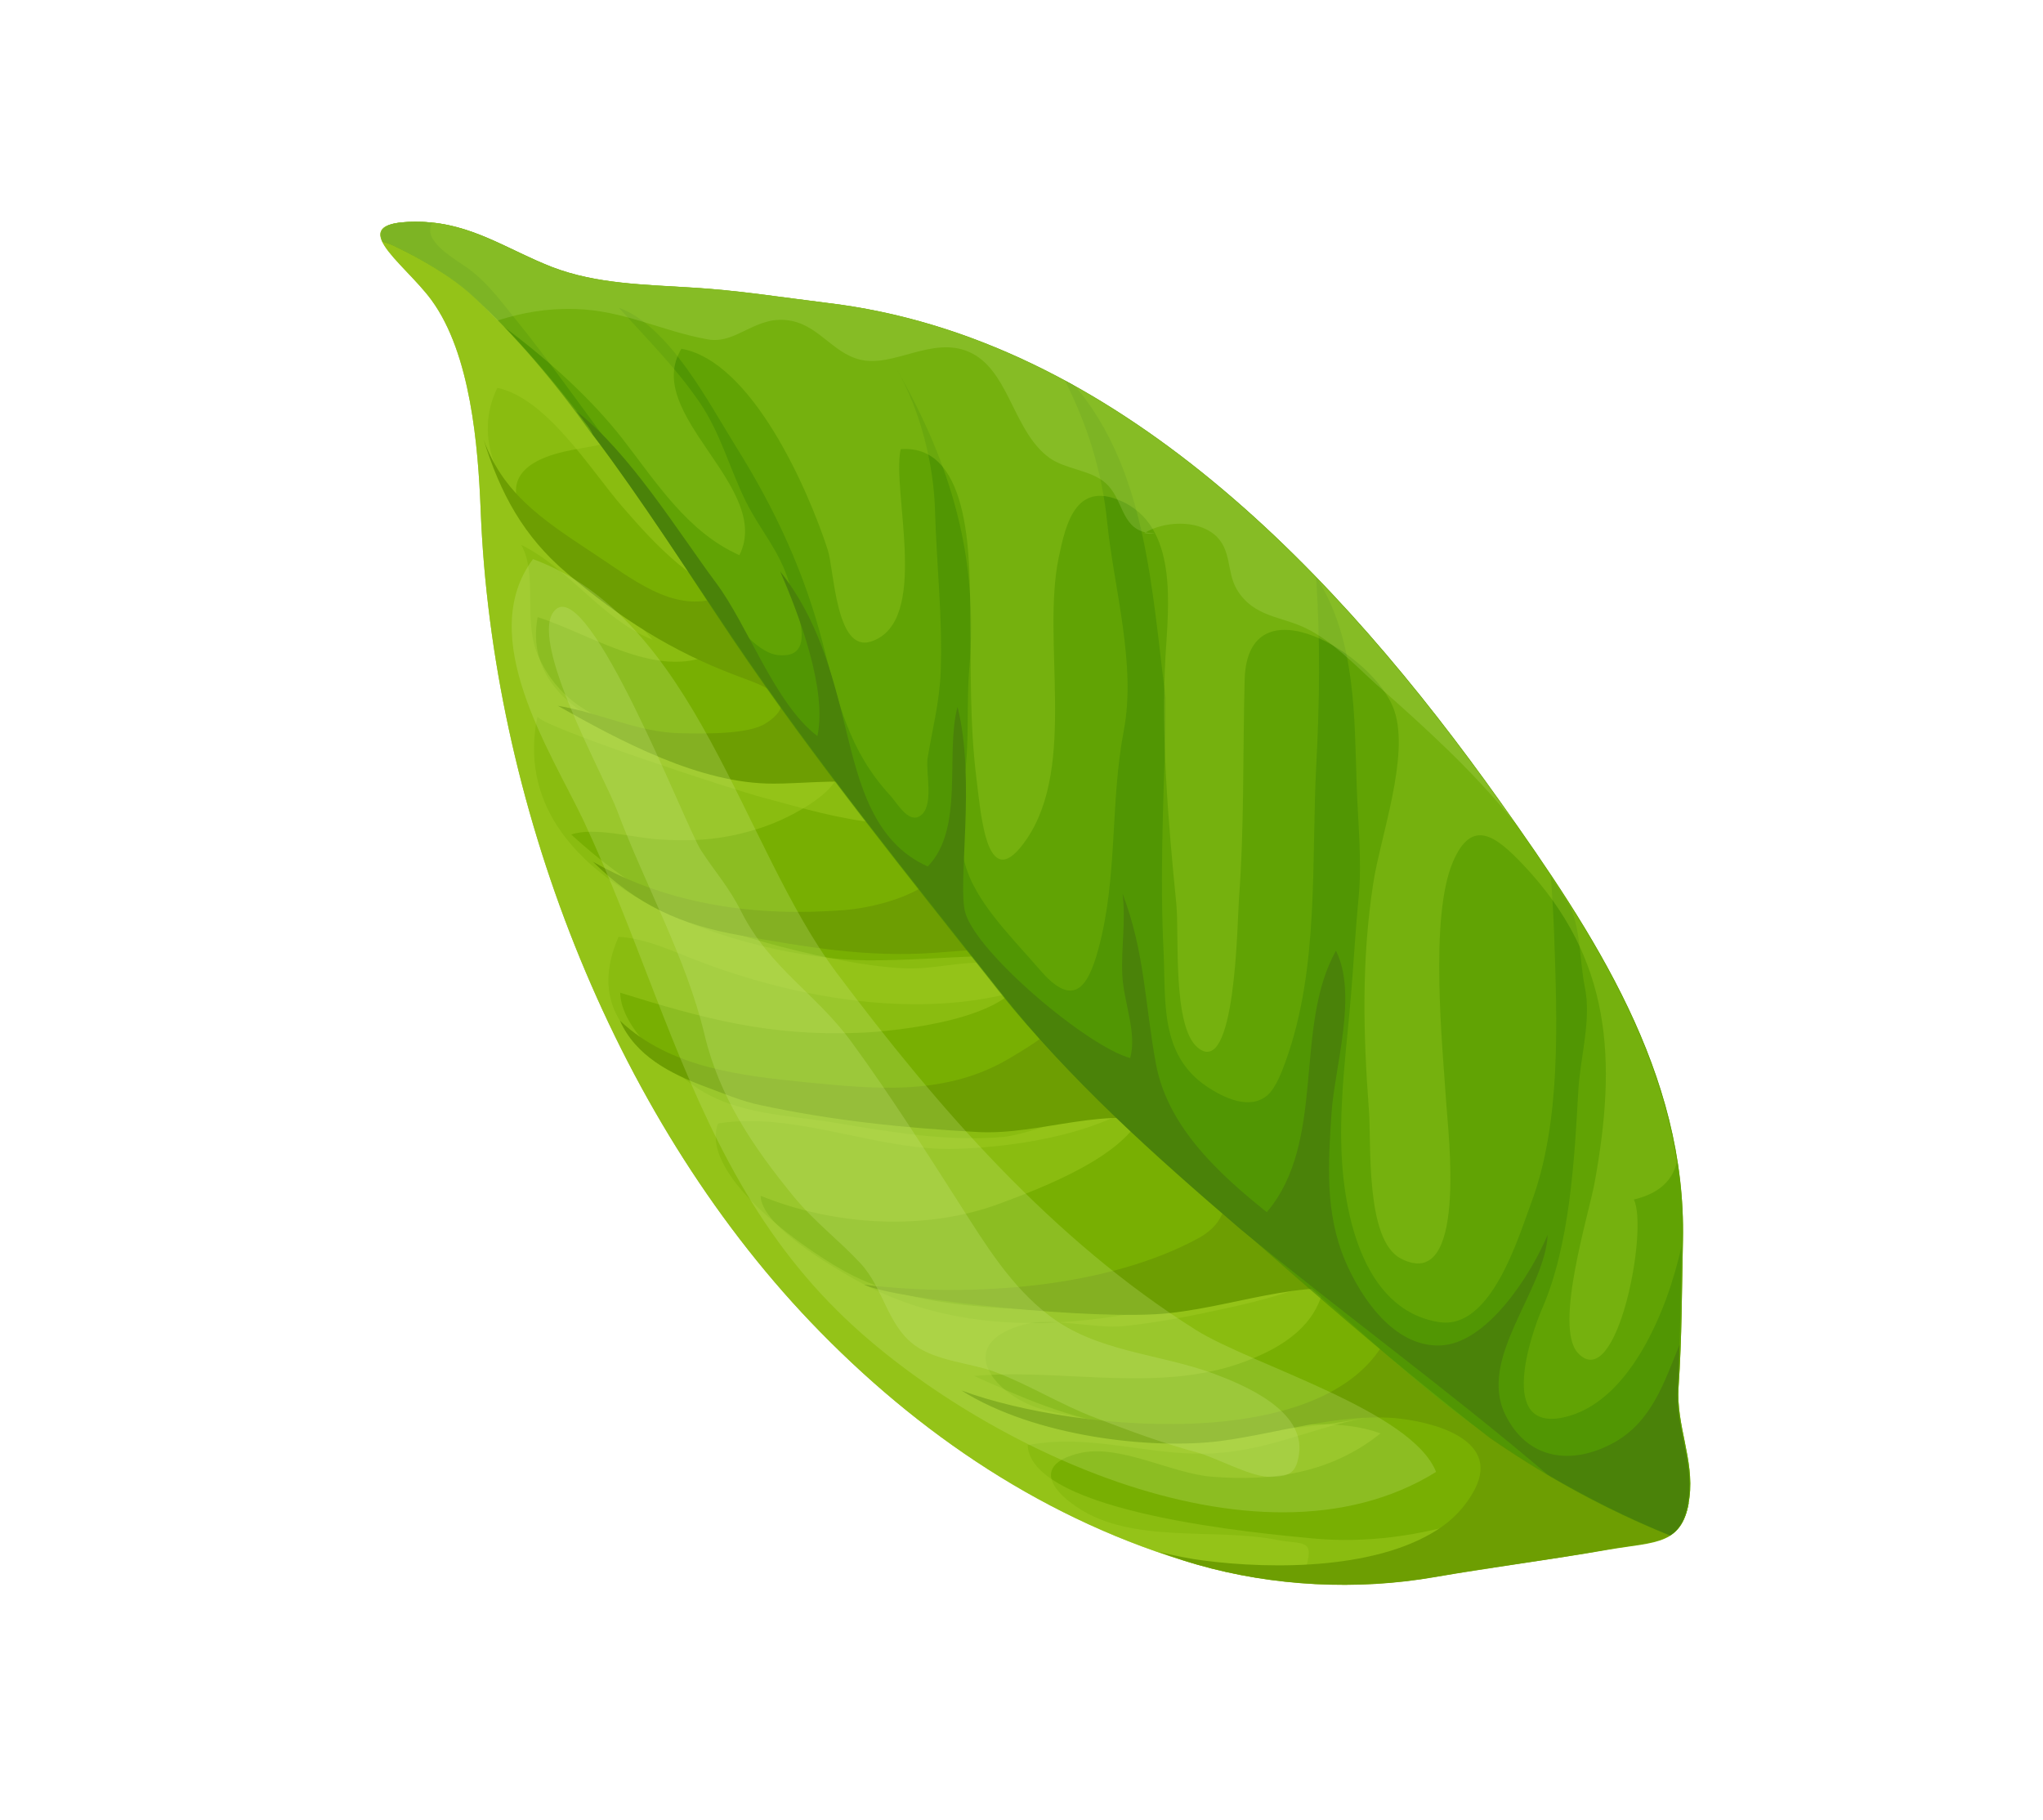 <svg width="64" height="57" viewBox="0 0 64 57" fill="none" xmlns="http://www.w3.org/2000/svg">
<path d="M52.72 38.852C52.685 40.399 52.69 41.903 52.584 43.449C52.504 44.649 53.075 45.718 52.926 46.899C52.734 48.424 51.902 48.284 50.387 48.544C48.567 48.861 46.744 49.083 44.937 49.398C42.503 49.821 39.879 49.691 37.5 49.008C32.816 47.664 28.755 44.931 25.397 41.415C19.13 34.847 15.408 25.016 15.058 15.983C14.977 13.977 14.75 11.087 13.517 9.4C12.648 8.209 10.564 6.875 13.215 6.953C14.782 7.003 15.916 7.838 17.29 8.368C18.682 8.9 20.184 8.914 21.676 9.011C23.088 9.092 24.488 9.316 25.886 9.488C34.982 10.562 41.982 18.072 46.987 25.113C49.933 29.245 52.827 33.605 52.72 38.852Z" fill="#78AF02"/>
<path opacity="0.42" d="M46.739 49.12C46.139 49.206 45.535 49.3 44.944 49.403C42.51 49.826 39.886 49.696 37.507 49.013C32.823 47.669 28.762 44.935 25.404 41.42C19.13 34.847 15.409 25.016 15.058 15.983C14.977 13.977 14.75 11.087 13.517 9.4C12.648 8.209 10.564 6.875 13.215 6.953C14.408 6.988 15.357 7.487 16.343 7.951C18.039 9.655 18.851 11.901 20.402 13.836C21.04 14.629 21.722 15.331 22.294 16.188C22.435 16.401 23.56 18.973 23.429 18.929C21.737 18.334 20.62 17.177 19.475 15.848C18.491 14.705 17.134 12.484 15.58 12.149C14.043 15.335 18.849 18.147 20.448 20.044C18.854 19.397 17.852 17.826 16.328 17.067C16.854 18.002 16.381 19.437 16.849 20.523C17.332 21.631 18.164 22.279 19.295 22.695C21.076 23.365 22.755 23.922 24.531 24.203C26.416 24.501 28.458 23.888 30.082 25.186C28.819 26.521 25.346 25.356 23.891 24.981C23.059 24.769 16.778 22.713 16.838 22.432C15.725 27.768 23.43 30.044 27.155 30.082C28.396 30.091 29.641 29.981 30.881 29.948C31.522 29.931 33.693 30.354 34.165 30.064C30.618 32.264 25.639 31.529 21.957 30.133C21.102 29.813 20.247 29.392 19.378 29.346C17.66 33.264 23.339 34.309 25.816 34.546C27.849 34.737 29.926 35.347 31.976 35.246C33.446 35.176 34.823 34.36 36.269 34.181C34.619 35.491 32.033 35.916 29.973 35.988C27.501 36.07 24.943 34.801 22.493 35.192C21.869 36.894 25.523 39.376 26.755 39.976C29.142 41.142 32.469 41.015 35.066 41.055C36.533 41.074 37.955 40.421 39.325 39.954C40.141 39.678 42.587 39.548 43.143 39.085C41.87 40.138 39.89 40.664 38.294 41.009C37.273 41.23 36.244 41.434 35.205 41.54C34.281 41.627 32.952 41.261 32.103 41.483C29.772 42.101 31.2 43.785 32.739 44.17C36.146 45.004 39.363 45.042 42.761 44.419C41.071 44.726 39.7 45.477 37.803 45.534C35.911 45.585 34.133 44.897 32.193 45.269C32.297 47.413 39.602 48.043 41.09 48.188C42.817 48.353 44.495 48.107 46.133 47.59C46.991 47.313 48.492 46.353 49.593 46.119C49.901 46.056 50.172 46.047 50.386 46.13C50.6 46.213 47.738 48.59 47.373 48.774C47.161 48.885 46.944 49.004 46.739 49.12Z" fill="#A3CE24"/>
<path opacity="0.42" d="M37.507 49.013C32.823 47.669 28.762 44.935 25.404 41.42C19.13 34.847 15.409 25.016 15.058 15.983C14.977 13.977 14.75 11.087 13.517 9.4C12.648 8.209 10.564 6.875 13.215 6.953C14.716 6.996 15.816 7.766 17.113 8.291C18.23 9.164 19.152 10.14 19.626 11.555C19.661 11.662 19.698 11.78 19.729 11.893C20.406 14.326 18.597 13.737 17.105 14.319C14.746 15.231 17.407 17.486 18.742 18.282C19.853 18.938 22.085 19.05 22.711 20.239C20.935 21.541 18.649 19.909 16.842 19.332C16.184 22.947 22.001 23.898 24.639 23.783C27.812 23.658 25.528 25.385 23.824 25.936C22.725 26.294 21.788 26.371 20.636 26.294C19.812 26.241 18.61 25.895 17.896 26.142C19.661 27.765 21.548 28.866 23.994 29.527C25.262 29.879 27.022 30.281 28.383 30.335C29.588 30.379 30.973 29.821 32.059 30.469C31.796 31.923 28.081 32.309 26.914 32.353C24.105 32.466 22.048 31.912 19.429 31.097C19.446 32.204 20.941 33.469 21.812 34.064C23.074 34.92 24.699 34.93 26.167 35.173C27.885 35.464 29.694 35.769 31.428 35.614C32.481 35.517 34.989 34.326 35.815 34.828C35.248 36.226 32.663 37.2 31.345 37.693C28.998 38.575 26.142 38.4 23.827 37.458C23.852 38.398 26.03 39.658 26.81 40.097C30.838 42.339 35.489 41.399 39.724 40.048C40.762 39.718 41.968 38.941 41.371 40.663C41.042 41.602 40.162 42.178 39.244 42.553C36.483 43.715 33.365 42.845 30.515 43.101C31.899 43.73 33.594 44.49 35.128 44.628C37.697 45.569 40.8 44.015 43.248 44.9C41.715 46.132 39.89 46.414 37.963 46.258C36.696 46.159 35.053 45.213 33.805 45.524C32.528 45.834 32.748 46.559 33.767 47.23C35.483 48.371 38.054 47.854 39.982 48.234C40.854 48.404 41.221 48.16 40.864 49.252C40.828 49.358 40.769 49.468 40.697 49.569C39.616 49.493 38.541 49.309 37.507 49.013Z" fill="#A3CE24"/>
<path opacity="0.42" d="M34.945 44.557C35.008 44.583 35.07 44.596 35.133 44.621C35.174 44.62 35.224 44.636 35.265 44.635C35.157 44.588 35.052 44.563 34.945 44.557Z" fill="#A3CE24"/>
<path d="M44.944 49.403C42.51 49.826 39.886 49.696 37.507 49.013C37.092 48.898 36.684 48.746 36.284 48.611C36.781 48.725 37.264 48.828 37.692 48.882C39.918 49.172 43.269 49.164 45.179 47.818C45.617 47.504 45.96 47.111 46.203 46.646C47.026 45.047 44.791 44.517 43.683 44.421C41.877 44.281 40.008 44.907 38.228 45.14C36.072 45.417 32.422 45.007 30.117 43.556C33.745 44.902 42.578 45.707 43.718 41.151C43.772 40.936 43.71 40.668 43.473 40.589C41.139 39.898 38.991 40.871 36.644 41.132C34.401 41.388 28.044 40.709 27.07 40.243C30.522 40.662 34.756 40.315 37.566 38.773C39.249 37.841 38.061 35.782 36.673 35.272C34.761 34.559 32.62 35.577 30.606 35.459C28.313 35.334 26.067 35.101 23.827 34.619C23.235 34.498 22.669 34.254 22.085 34.037C20.997 33.632 19.914 33.077 19.42 31.972C20.991 33.455 23.221 33.697 25.244 33.902C27.452 34.118 29.655 34.341 31.658 33.132C32.351 32.717 34.465 31.496 33.746 30.392C33.121 29.427 30.247 29.787 29.271 29.847C27.135 29.997 25.263 29.667 23.184 29.3C21.33 28.973 19.945 28.344 18.573 26.993C20.982 28.368 23.732 28.72 26.46 28.508C27.759 28.407 30.658 27.618 29.472 25.681C28.493 24.066 25.78 24.552 24.233 24.547C21.915 24.555 19.433 23.21 17.475 22.109C18.767 22.316 19.973 22.938 21.3 22.968C21.992 22.979 23.422 23.021 23.983 22.663C25.227 21.863 23.788 21.438 23.063 21.162C21.005 20.384 19.42 19.357 17.754 17.949C16.397 16.802 15.667 15.446 15.149 13.766C15.794 15.608 17.298 16.465 18.817 17.485C19.944 18.233 21.37 19.368 22.803 18.572C23.122 18.395 23.194 18.041 23.512 17.965C24.079 17.825 24.551 18.326 24.966 18.624C25.354 18.902 25.769 19.017 26.169 19.264C27.176 19.896 27.107 21.165 27.623 22.113C28.193 23.141 29.139 23.942 29.945 24.783C30.951 25.84 31.947 26.91 32.941 27.969C34.894 30.05 36.84 32.157 38.805 34.237C41.424 37.03 43.985 39.862 46.444 42.793C48.182 44.863 49.423 46.017 51.947 46.795C52.178 46.869 52.517 46.961 52.904 47.086C52.667 48.376 51.843 48.282 50.408 48.529C48.574 48.866 46.751 49.088 44.944 49.403Z" fill="#6D9E02"/>
<path d="M45.944 44.493C44.298 43.281 42.812 41.849 41.264 40.515C37.859 37.574 34.145 34.583 31.349 31.034C28.471 27.387 25.599 23.844 22.994 19.986C20.559 16.372 18.012 12.222 14.818 9.27C14.142 8.643 13.133 8.07 12.308 7.681C12.218 7.636 12.112 7.601 11.994 7.567C11.804 7.167 12.035 6.917 13.227 6.951C14.793 7.001 15.928 7.836 17.302 8.366C18.694 8.899 20.196 8.912 21.687 9.009C23.1 9.09 24.5 9.315 25.898 9.486C34.993 10.56 41.994 18.07 46.999 25.111C49.94 29.25 52.834 33.609 52.721 38.852C52.685 40.399 52.69 41.903 52.584 43.449C52.504 44.649 53.075 45.718 52.926 46.899C52.847 47.532 52.655 47.871 52.346 48.075C50.103 47.174 48.032 46.033 45.944 44.493Z" fill="#61A304"/>
<path opacity="0.6" d="M14.806 9.271C14.131 8.644 13.122 8.072 12.296 7.683C12.206 7.638 12.1 7.603 11.982 7.569C11.793 7.169 12.023 6.919 13.215 6.953C13.327 6.952 13.437 6.97 13.539 6.983C13.498 7.054 13.47 7.136 13.473 7.229C13.491 7.699 14.33 8.169 14.671 8.414C15.235 8.829 15.607 9.329 16.036 9.86C17.565 11.729 18.869 13.74 20.405 15.613C21.203 16.591 23.035 20.381 24.375 20.521C25.587 20.641 25.007 19.231 24.737 18.307C24.427 17.242 23.841 16.66 23.366 15.711C22.862 14.69 22.572 13.569 21.926 12.618C21.149 11.482 20.284 10.639 19.389 9.64C20.986 10.24 22.189 12.604 23.062 14.002C24.295 15.971 25.211 17.958 25.783 20.184C26.258 21.995 26.589 23.51 27.889 24.92C28.105 25.156 28.443 25.774 28.799 25.573C29.285 25.293 28.995 24.213 29.056 23.76C29.207 22.844 29.43 22.011 29.468 21.054C29.535 19.379 29.336 17.664 29.291 15.989C29.248 14.538 28.839 12.876 28.11 11.602C29.802 14.571 30.655 17.465 30.366 20.919C30.271 22.026 30.373 23.184 30.223 24.283C30.065 25.407 29.929 26.557 30.441 27.624C30.923 28.619 31.825 29.51 32.561 30.363C33.569 31.543 34.055 31.05 34.41 29.723C35.023 27.456 34.772 25.136 35.205 22.881C35.598 20.821 34.903 18.456 34.688 16.395C34.525 14.716 34.038 13.261 33.364 11.926C33.416 11.953 33.468 11.98 33.519 12.007C33.577 12.039 33.636 12.07 33.696 12.114C35.913 14.76 36.078 18.458 36.513 21.863C36.514 22.229 36.51 22.601 36.507 22.974C36.44 25.228 36.338 27.517 36.449 29.777C36.525 31.353 36.319 33.01 37.777 34.016C38.322 34.387 39.156 34.793 39.713 34.3C39.97 34.069 40.159 33.566 40.272 33.252C41.337 30.315 41.073 26.982 41.236 23.915C41.339 21.991 41.361 20.04 41.232 18.101C41.252 18.116 41.267 18.137 41.282 18.158C41.289 18.163 41.296 18.167 41.297 18.179C42.483 20.115 42.425 22.456 42.502 24.651C42.541 25.784 42.672 27.014 42.557 28.149C42.457 29.192 42.403 30.228 42.314 31.27C42.183 32.809 41.987 34.24 42.016 35.782C42.047 37.801 42.614 41.037 45.09 41.416C46.707 41.664 47.556 38.785 47.97 37.673C48.917 35.138 48.778 31.956 48.686 29.273C48.663 28.669 48.629 28.066 48.584 27.466C48.758 27.733 48.938 28.004 49.105 28.266C49.517 28.906 49.485 30.151 49.644 30.904C49.864 31.954 49.499 33.112 49.441 34.196C49.324 36.323 49.174 39.004 48.317 40.974C47.944 41.832 46.936 44.82 48.957 44.405C51.03 43.976 52.23 41.075 52.675 39.043C52.647 40.523 52.644 41.981 52.547 43.473C52.466 44.673 53.037 45.742 52.889 46.923C52.81 47.556 52.618 47.895 52.309 48.099C50.336 47.301 48.503 46.31 46.672 45.046C44.953 43.711 43.273 42.322 41.628 40.898C41.491 40.779 41.353 40.66 41.216 40.541C41.029 40.377 40.838 40.219 40.652 40.055C40.037 39.512 39.411 38.972 38.802 38.423C36.569 36.434 34.201 34.42 32.211 32.15C31.899 31.794 31.591 31.431 31.3 31.06C28.422 27.412 25.55 23.87 22.945 20.012C21.541 17.929 20.128 15.617 18.492 13.53C17.381 11.971 16.155 10.514 14.806 9.271Z" fill="#468E02"/>
<path opacity="0.31" d="M49.428 42.38C48.665 41.549 49.788 37.994 49.958 37.021C50.645 33.225 50.513 30.047 47.712 27.084C46.856 26.185 46.113 25.611 45.519 26.989C44.775 28.717 45.187 32.734 45.308 34.586C45.366 35.479 45.981 40.514 43.883 39.424C42.76 38.841 42.964 35.803 42.883 34.771C42.703 32.381 42.65 30.081 43.017 27.678C43.242 26.206 44.163 23.694 43.68 22.262C43.089 20.5 39.065 18.097 38.99 21.309C38.931 23.609 38.983 25.867 38.812 28.168C38.757 28.95 38.706 33.781 37.528 32.823C36.712 32.166 36.949 29.264 36.848 28.289C36.599 25.798 36.37 23.079 36.509 20.583C36.596 19.022 36.938 16.469 35.09 15.68C33.694 15.083 33.387 16.414 33.168 17.454C32.623 20.064 33.732 23.943 32.177 26.264C30.924 28.123 30.741 25.609 30.591 24.406C30.374 22.688 30.42 20.957 30.395 19.226C30.364 17.814 30.5 13.896 28.215 14.07C27.924 15.393 29.163 19.487 27.286 20.096C26.176 20.456 26.136 17.841 25.927 17.214C25.307 15.309 23.555 11.323 21.347 10.925C20.096 12.977 24.224 15.251 23.164 17.391C21.534 16.667 20.557 15.104 19.502 13.748C18.537 12.507 17.17 11.262 15.772 10.229C15.452 9.897 15.134 9.578 14.8 9.267C14.124 8.64 13.115 8.068 12.29 7.678C12.2 7.633 12.093 7.598 11.976 7.564C11.786 7.164 12.017 6.914 13.209 6.948C14.775 6.998 15.91 7.833 17.284 8.363C18.676 8.896 20.177 8.909 21.669 9.006C23.081 9.087 24.482 9.312 25.88 9.484C34.975 10.558 41.976 18.067 46.981 25.108C49.453 28.586 51.885 32.219 52.531 36.404C52.4 36.939 52.029 37.372 51.183 37.576C51.649 38.509 50.648 43.702 49.428 42.38Z" fill="#A3CE24"/>
<path d="M18.349 13.264C18.25 13.133 18.152 13.002 18.049 12.877C19.719 14.167 21.244 16.661 22.441 18.271C23.433 19.602 24.285 22.059 25.606 23.058C25.919 21.619 25.036 19.262 24.44 17.901C25.599 19.352 26.072 21.081 26.5 22.858C26.909 24.52 27.356 26.383 29.063 27.142C30.22 25.954 29.605 23.617 29.995 22.142C30.575 24.414 29.986 27.693 30.238 28.584C30.594 29.854 34.048 32.769 35.402 33.143C35.63 32.373 35.194 31.371 35.158 30.544C35.119 29.695 35.273 28.831 35.165 27.993C35.867 29.826 35.863 31.456 36.212 33.329C36.578 35.305 38.196 36.781 39.684 37.971C41.564 35.761 40.509 32.174 41.851 29.782C42.537 31.157 41.813 33.395 41.712 34.863C41.609 36.433 41.498 37.986 42.143 39.503C42.642 40.672 43.669 42.18 45.092 42.147C46.581 42.121 47.975 39.897 48.483 38.68C48.4 40.435 46.288 42.529 47.152 44.306C47.84 45.722 49.23 45.919 50.551 45.194C51.742 44.538 52.134 43.299 52.614 42.122C52.599 42.567 52.59 43.017 52.558 43.471C52.478 44.671 53.049 45.74 52.901 46.921C52.821 47.554 52.629 47.893 52.32 48.097C50.992 47.559 49.725 46.923 48.484 46.195C45.375 43.547 42.037 41.12 38.863 38.507C36.176 36.203 33.473 33.796 31.316 31.051C28.439 27.404 25.567 23.861 22.962 20.004C21.566 17.937 20.13 15.699 18.563 13.601C18.513 13.474 18.43 13.363 18.349 13.264Z" fill="#4A8209"/>
<path opacity="0.24" d="M22.869 36.476C23.752 38.114 24.82 39.662 26.237 41.065C30.321 45.122 39.331 49.622 44.987 46.108C44.228 44.184 39.225 42.763 37.469 41.664C32.98 38.847 29.377 34.699 26.217 30.484C23.224 26.489 21.819 19.406 16.697 17.514C14.882 19.943 17.234 23.518 18.268 25.68C19.974 29.307 21.03 33.077 22.869 36.476Z" fill="#CCEA86"/>
<path opacity="0.2" d="M36.18 16.705C36.068 16.706 35.977 16.692 35.886 16.677C35.87 16.686 35.858 16.687 35.842 16.696C35.964 16.723 36.071 16.729 36.18 16.705Z" fill="#CCEA86"/>
<path opacity="0.2" d="M40.932 19.691C40.141 19.296 39.275 19.343 38.748 18.468C38.415 17.914 38.599 17.205 38.039 16.742C37.459 16.265 36.451 16.342 35.886 16.677C35.108 16.504 35.191 15.61 34.621 15.12C34.172 14.727 33.371 14.699 32.876 14.344C31.79 13.554 31.64 11.814 30.573 11.139C29.422 10.425 28.188 11.424 27.122 11.298C26.17 11.183 25.727 10.246 24.81 10.055C23.692 9.819 23.097 10.802 22.166 10.63C20.712 10.367 19.55 9.726 18.031 9.68C17.118 9.653 16.345 9.798 15.582 10.041C15.326 9.776 15.07 9.511 14.8 9.267C14.124 8.64 13.115 8.067 12.29 7.678C12.2 7.633 12.094 7.598 11.976 7.564C11.786 7.164 12.017 6.914 13.209 6.948C14.775 6.998 15.91 7.833 17.284 8.363C18.676 8.896 20.177 8.909 21.669 9.006C23.081 9.087 24.482 9.312 25.88 9.483C34.975 10.557 41.976 18.067 46.981 25.108C47.14 25.324 47.288 25.542 47.443 25.764C46.172 24.173 44.647 22.794 43.127 21.45C42.434 20.82 41.755 20.099 40.932 19.691Z" fill="#CCEA86"/>
<path opacity="0.25" d="M24.864 37.483C25.513 38.273 26.267 38.834 26.954 39.571C27.671 40.339 27.797 41.505 28.644 42.133C29.335 42.639 30.376 42.687 31.148 42.967C32.236 43.373 33.225 44.002 34.326 44.417C35.377 44.817 36.416 45.207 37.496 45.496C38.101 45.657 39.233 46.297 39.836 46.263C40.333 46.235 40.61 46.201 40.695 45.532C40.879 44.173 38.955 43.38 38.036 43.035C36.314 42.397 34.365 42.356 32.873 41.214C31.679 40.306 30.872 38.987 30.085 37.753C29.005 36.065 27.874 34.279 26.686 32.656C25.573 31.127 24.113 30.322 23.229 28.572C22.834 27.781 22.389 27.299 21.961 26.637C21.48 25.896 18.449 18.012 17.385 19.113C16.505 20.013 18.948 24.352 19.338 25.404C20.209 27.722 21.501 30.019 22.072 32.416C22.535 34.371 23.601 35.937 24.864 37.483Z" fill="#CCEA86"/>
</svg>
